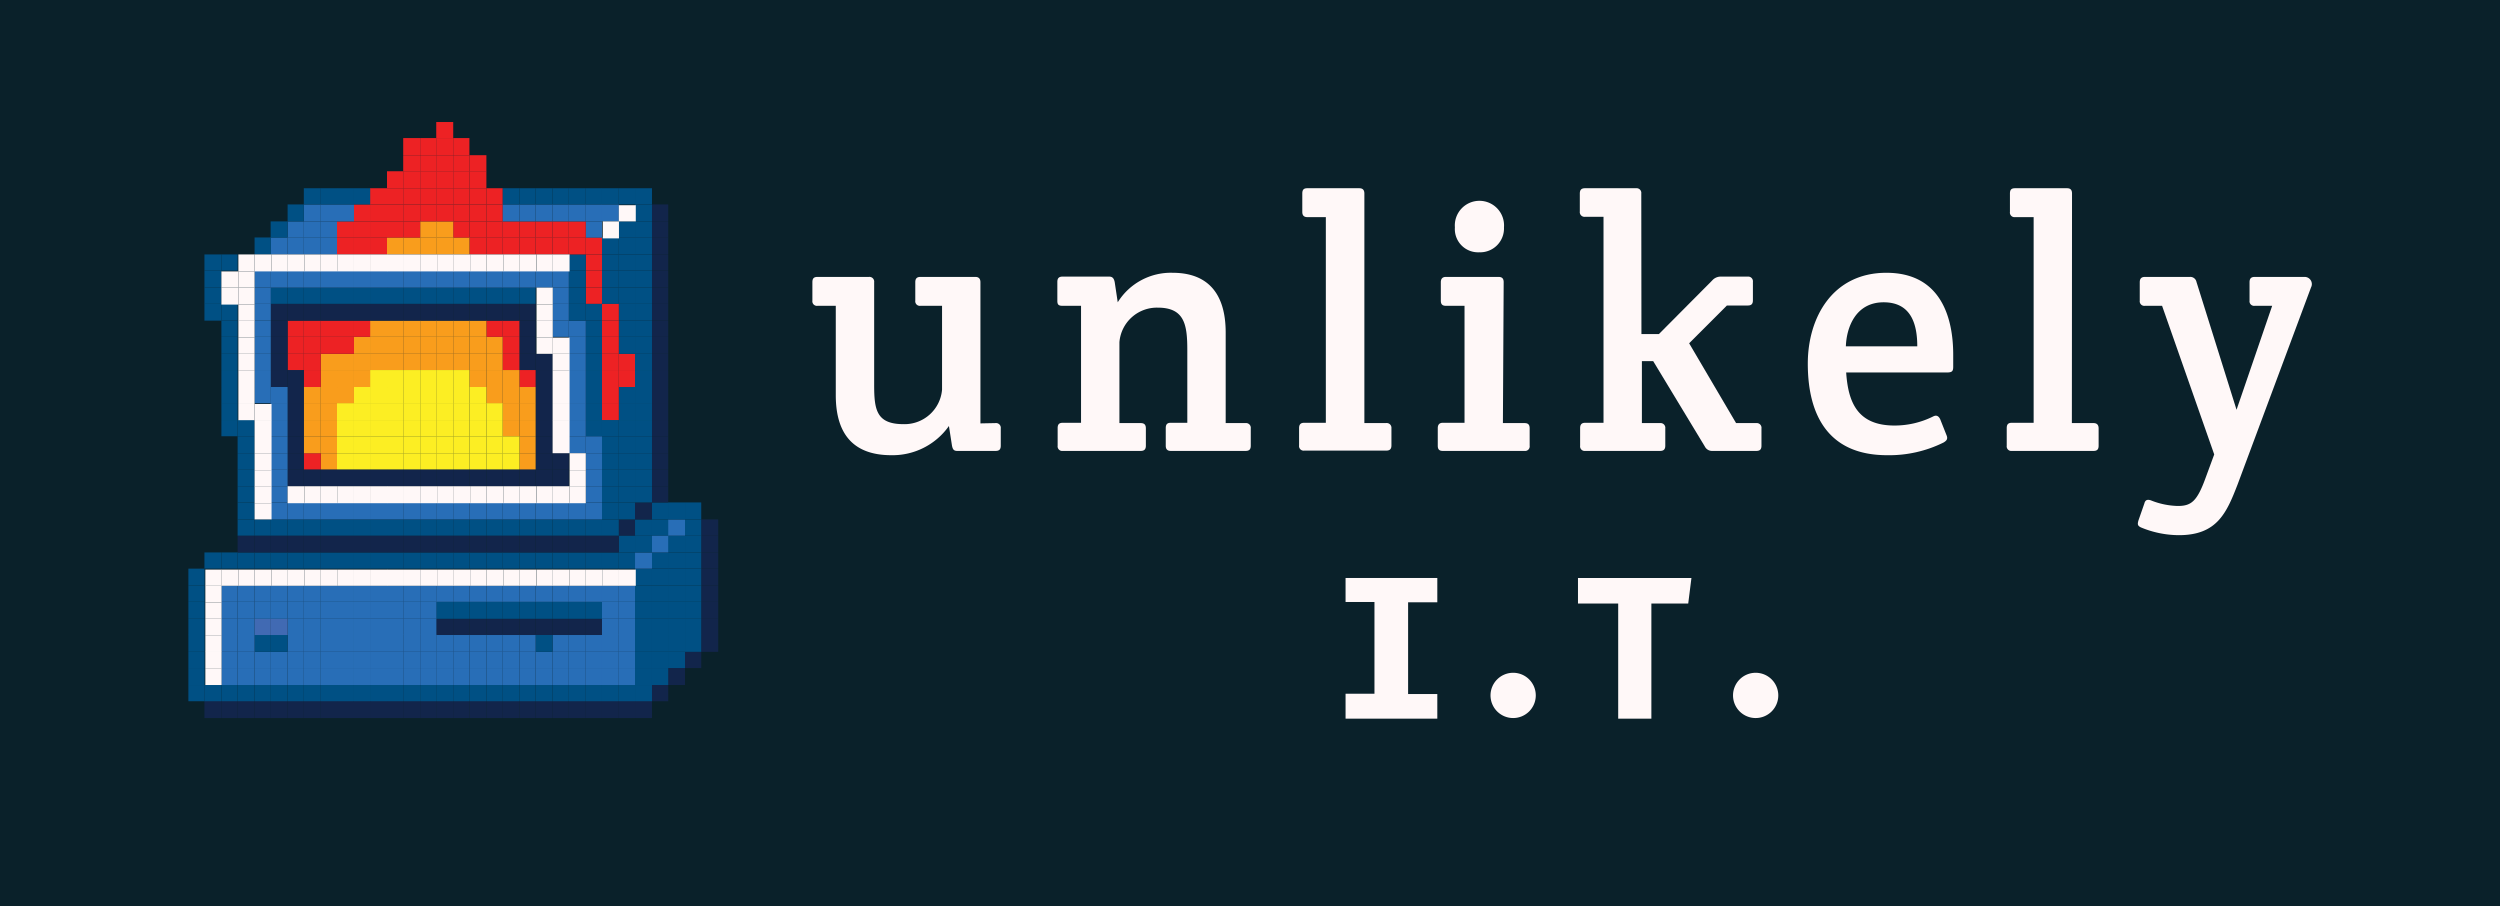 <svg xmlns='http://www.w3.org/2000/svg' viewBox='0 0 163.5 59.28'><defs><style>.cls-1{fill:#0a212a;}.cls-2{fill:#12254b;}.cls-3{fill:#005084;}.cls-4{fill:#286eb7;}.cls-5{fill:#ed2224;}.cls-6{fill:#f99d1c;}.cls-7{fill:#fcee23;}.cls-8{fill:#416ab3;}.cls-9{fill:#fff8f8;}</style></defs><title>horizontal-logo-off-white</title><g id='Layer_2' data-name='Layer 2'><g id='Horizontal_Logo' data-name='Horizontal Logo'><g id='Off-white'><rect class='cls-1' width='163.5' height='59.28'/><rect class='cls-2' x='45.86' y='41.52' width='1.11' height='1.11'/><rect class='cls-2' x='45.86' y='40.47' width='1.11' height='1.06'/><rect class='cls-2' x='45.86' y='39.36' width='1.11' height='1.11'/><rect class='cls-2' x='45.86' y='38.3' width='1.11' height='1.06'/><rect class='cls-2' x='45.86' y='37.19' width='1.11' height='1.11'/><rect class='cls-2' x='45.86' y='36.13' width='1.11' height='1.06'/><rect class='cls-2' x='45.86' y='35.02' width='1.11' height='1.11'/><rect class='cls-2' x='45.86' y='33.97' width='1.11' height='1.06'/><rect class='cls-2' x='44.8' y='42.63' width='1.06' height='1.06'/><rect class='cls-3' x='44.8' y='41.52' width='1.06' height='1.11'/><rect class='cls-3' x='44.8' y='40.47' width='1.06' height='1.06'/><rect class='cls-3' x='44.8' y='39.36' width='1.06' height='1.11'/><rect class='cls-3' x='44.8' y='38.3' width='1.06' height='1.06'/><rect class='cls-3' x='44.8' y='37.19' width='1.06' height='1.11'/><rect class='cls-3' x='44.8' y='36.13' width='1.06' height='1.06'/><rect class='cls-3' x='44.8' y='35.02' width='1.06' height='1.11'/><rect class='cls-3' x='44.8' y='33.97' width='1.06' height='1.06'/><rect class='cls-3' x='44.8' y='32.86' width='1.06' height='1.11'/><rect class='cls-2' x='43.69' y='43.69' width='1.11' height='1.11'/><rect class='cls-3' x='43.69' y='42.63' width='1.11' height='1.06'/><rect class='cls-3' x='43.69' y='41.52' width='1.11' height='1.11'/><rect class='cls-3' x='43.69' y='40.47' width='1.11' height='1.06'/><rect class='cls-3' x='43.69' y='39.36' width='1.11' height='1.11'/><rect class='cls-3' x='43.69' y='38.3' width='1.11' height='1.06'/><rect class='cls-3' x='43.69' y='37.19' width='1.11' height='1.11'/><rect class='cls-3' x='43.69' y='36.13' width='1.11' height='1.06'/><rect class='cls-3' x='43.69' y='35.02' width='1.11' height='1.11'/><rect class='cls-4' x='43.69' y='33.97' width='1.11' height='1.06'/><rect class='cls-3' x='43.69' y='32.86' width='1.11' height='1.11'/><rect class='cls-2' x='42.64' y='44.8' width='1.06' height='1.06'/><rect class='cls-3' x='42.64' y='43.69' width='1.06' height='1.11'/><rect class='cls-3' x='42.64' y='42.63' width='1.06' height='1.06'/><rect class='cls-3' x='42.64' y='41.52' width='1.06' height='1.11'/><rect class='cls-3' x='42.64' y='40.47' width='1.06' height='1.06'/><rect class='cls-3' x='42.64' y='39.36' width='1.06' height='1.11'/><rect class='cls-3' x='42.64' y='38.3' width='1.06' height='1.06'/><rect class='cls-3' x='42.64' y='37.19' width='1.06' height='1.11'/><rect class='cls-3' x='42.64' y='36.13' width='1.06' height='1.06'/><rect class='cls-4' x='42.64' y='35.02' width='1.06' height='1.11'/><rect class='cls-3' x='42.64' y='33.97' width='1.06' height='1.06'/><rect class='cls-3' x='42.64' y='32.86' width='1.06' height='1.11'/><rect class='cls-2' x='42.64' y='31.8' width='1.06' height='1.06'/><rect class='cls-2' x='42.64' y='30.69' width='1.06' height='1.11'/><rect class='cls-2' x='42.64' y='29.64' width='1.06' height='1.06'/><rect class='cls-2' x='42.64' y='28.53' width='1.06' height='1.11'/><rect class='cls-2' x='42.64' y='27.47' width='1.06' height='1.06'/><rect class='cls-2' x='42.64' y='26.36' width='1.06' height='1.11'/><rect class='cls-2' x='42.64' y='25.31' width='1.06' height='1.06'/><rect class='cls-2' x='42.64' y='24.2' width='1.06' height='1.11'/><rect class='cls-2' x='42.64' y='23.14' width='1.06' height='1.06'/><rect class='cls-2' x='42.64' y='22.03' width='1.06' height='1.11'/><rect class='cls-2' x='42.64' y='20.97' width='1.06' height='1.06'/><rect class='cls-2' x='42.64' y='19.86' width='1.06' height='1.11'/><rect class='cls-2' x='42.64' y='18.81' width='1.06' height='1.06'/><rect class='cls-2' x='42.64' y='17.7' width='1.06' height='1.11'/><rect class='cls-2' x='42.64' y='16.64' width='1.06' height='1.06'/><rect class='cls-2' x='42.64' y='15.53' width='1.06' height='1.11'/><rect class='cls-2' x='42.64' y='14.48' width='1.06' height='1.06'/><rect class='cls-2' x='42.64' y='13.37' width='1.06' height='1.11'/><rect class='cls-2' x='41.53' y='45.85' width='1.11' height='1.11'/><rect class='cls-3' x='41.53' y='44.8' width='1.11' height='1.06'/><rect class='cls-3' x='41.53' y='43.69' width='1.11' height='1.11'/><rect class='cls-3' x='41.53' y='42.63' width='1.11' height='1.06'/><rect class='cls-3' x='41.53' y='41.52' width='1.11' height='1.11'/><rect class='cls-3' x='41.53' y='40.47' width='1.11' height='1.06'/><rect class='cls-3' x='41.53' y='39.36' width='1.11' height='1.11'/><rect class='cls-3' x='41.53' y='38.3' width='1.11' height='1.06'/><rect class='cls-3' x='41.53' y='37.19' width='1.11' height='1.11'/><rect class='cls-4' x='41.53' y='36.13' width='1.11' height='1.06'/><rect class='cls-3' x='41.53' y='35.02' width='1.11' height='1.11'/><rect class='cls-3' x='41.53' y='33.97' width='1.11' height='1.06'/><rect class='cls-2' x='41.53' y='32.86' width='1.11' height='1.11'/><rect class='cls-3' x='41.53' y='31.8' width='1.11' height='1.06'/><rect class='cls-3' x='41.53' y='30.69' width='1.11' height='1.11'/><rect class='cls-3' x='41.53' y='29.64' width='1.11' height='1.06'/><rect class='cls-3' x='41.53' y='28.53' width='1.11' height='1.11'/><rect class='cls-3' x='41.53' y='27.47' width='1.11' height='1.06'/><rect class='cls-3' x='41.53' y='26.36' width='1.11' height='1.11'/><rect class='cls-3' x='41.53' y='25.31' width='1.11' height='1.06'/><rect class='cls-3' x='41.53' y='24.2' width='1.11' height='1.11'/><rect class='cls-3' x='41.53' y='23.14' width='1.11' height='1.06'/><rect class='cls-3' x='41.53' y='22.03' width='1.11' height='1.11'/><rect class='cls-3' x='41.53' y='20.97' width='1.11' height='1.06'/><rect class='cls-3' x='41.53' y='19.86' width='1.11' height='1.11'/><rect class='cls-3' x='41.53' y='18.81' width='1.11' height='1.06'/><rect class='cls-3' x='41.53' y='17.7' width='1.11' height='1.11'/><rect class='cls-3' x='41.53' y='16.64' width='1.11' height='1.06'/><rect class='cls-3' x='41.53' y='15.53' width='1.11' height='1.11'/><rect class='cls-3' x='41.53' y='14.48' width='1.11' height='1.06'/><rect class='cls-3' x='41.53' y='13.37' width='1.11' height='1.11'/><rect class='cls-3' x='41.53' y='12.31' width='1.11' height='1.06'/><rect class='cls-2' x='40.47' y='45.85' width='1.06' height='1.11'/><rect class='cls-3' x='40.47' y='44.8' width='1.06' height='1.06'/><rect class='cls-4' x='40.47' y='43.69' width='1.06' height='1.11'/><rect class='cls-4' x='40.47' y='42.63' width='1.06' height='1.06'/><rect class='cls-4' x='40.47' y='41.52' width='1.06' height='1.11'/><rect class='cls-4' x='40.47' y='40.47' width='1.06' height='1.06'/><rect class='cls-4' x='40.47' y='39.36' width='1.06' height='1.11'/><rect class='cls-4' x='40.47' y='38.3' width='1.06' height='1.06'/><rect class='cls-3' x='40.47' y='36.13' width='1.06' height='1.06'/><rect class='cls-3' x='40.47' y='35.02' width='1.06' height='1.11'/><rect class='cls-2' x='40.47' y='33.97' width='1.06' height='1.06'/><rect class='cls-3' x='40.47' y='32.86' width='1.06' height='1.11'/><rect class='cls-3' x='40.47' y='31.8' width='1.06' height='1.06'/><rect class='cls-3' x='40.47' y='30.69' width='1.06' height='1.11'/><rect class='cls-3' x='40.47' y='29.64' width='1.06' height='1.06'/><rect class='cls-3' x='40.47' y='28.53' width='1.06' height='1.11'/><rect class='cls-3' x='40.47' y='27.47' width='1.06' height='1.06'/><rect class='cls-3' x='40.47' y='26.36' width='1.06' height='1.11'/><rect class='cls-3' x='40.47' y='25.31' width='1.06' height='1.06'/><rect class='cls-5' x='40.47' y='24.2' width='1.06' height='1.11'/><rect class='cls-5' x='40.47' y='23.14' width='1.06' height='1.06'/><rect class='cls-3' x='40.47' y='22.03' width='1.06' height='1.11'/><rect class='cls-3' x='40.47' y='20.97' width='1.06' height='1.06'/><rect class='cls-3' x='40.47' y='19.86' width='1.06' height='1.11'/><rect class='cls-3' x='40.47' y='18.81' width='1.06' height='1.06'/><rect class='cls-3' x='40.47' y='17.7' width='1.06' height='1.11'/><rect class='cls-3' x='40.47' y='16.64' width='1.06' height='1.06'/><rect class='cls-3' x='40.47' y='15.53' width='1.06' height='1.11'/><rect class='cls-3' x='40.47' y='14.48' width='1.06' height='1.06'/><rect class='cls-3' x='40.47' y='12.31' width='1.06' height='1.06'/><rect class='cls-2' x='39.36' y='45.85' width='1.11' height='1.11'/><rect class='cls-3' x='39.36' y='44.8' width='1.11' height='1.06'/><rect class='cls-4' x='39.36' y='43.69' width='1.11' height='1.11'/><rect class='cls-4' x='39.36' y='42.63' width='1.11' height='1.06'/><rect class='cls-4' x='39.36' y='41.52' width='1.11' height='1.11'/><rect class='cls-4' x='39.36' y='40.47' width='1.11' height='1.06'/><rect class='cls-4' x='39.36' y='39.36' width='1.11' height='1.11'/><rect class='cls-4' x='39.36' y='38.3' width='1.11' height='1.06'/><rect class='cls-3' x='39.36' y='36.13' width='1.11' height='1.06'/><rect class='cls-2' x='39.36' y='35.02' width='1.11' height='1.11'/><rect class='cls-3' x='39.36' y='33.97' width='1.11' height='1.06'/><rect class='cls-3' x='39.36' y='32.86' width='1.11' height='1.11'/><rect class='cls-3' x='39.36' y='31.8' width='1.11' height='1.06'/><rect class='cls-3' x='39.36' y='30.69' width='1.11' height='1.11'/><rect class='cls-3' x='39.36' y='29.64' width='1.11' height='1.06'/><rect class='cls-3' x='39.36' y='28.53' width='1.11' height='1.11'/><rect class='cls-3' x='39.36' y='27.47' width='1.11' height='1.06'/><rect class='cls-5' x='39.36' y='26.36' width='1.11' height='1.11'/><rect class='cls-5' x='39.36' y='25.31' width='1.11' height='1.06'/><rect class='cls-5' x='39.36' y='24.2' width='1.11' height='1.11'/><rect class='cls-5' x='39.36' y='23.14' width='1.11' height='1.06'/><rect class='cls-5' x='39.36' y='22.03' width='1.11' height='1.11'/><rect class='cls-5' x='39.36' y='20.97' width='1.11' height='1.06'/><rect class='cls-5' x='39.36' y='19.86' width='1.11' height='1.11'/><rect class='cls-3' x='39.36' y='18.81' width='1.11' height='1.06'/><rect class='cls-3' x='39.36' y='17.7' width='1.11' height='1.11'/><rect class='cls-3' x='39.36' y='16.64' width='1.11' height='1.06'/><rect class='cls-3' x='39.36' y='15.53' width='1.11' height='1.11'/><rect class='cls-4' x='39.36' y='13.37' width='1.11' height='1.11'/><rect class='cls-3' x='39.36' y='12.31' width='1.11' height='1.06'/><rect class='cls-2' x='38.31' y='45.85' width='1.06' height='1.11'/><rect class='cls-3' x='38.31' y='44.8' width='1.06' height='1.06'/><rect class='cls-4' x='38.31' y='43.69' width='1.06' height='1.11'/><rect class='cls-4' x='38.31' y='42.63' width='1.06' height='1.06'/><rect class='cls-4' x='38.31' y='41.52' width='1.06' height='1.11'/><rect class='cls-2' x='38.31' y='40.47' width='1.06' height='1.06'/><rect class='cls-3' x='38.31' y='39.36' width='1.06' height='1.11'/><rect class='cls-4' x='38.31' y='38.3' width='1.06' height='1.06'/><rect class='cls-3' x='38.31' y='36.13' width='1.06' height='1.06'/><rect class='cls-2' x='38.31' y='35.02' width='1.06' height='1.11'/><rect class='cls-3' x='38.31' y='33.97' width='1.06' height='1.06'/><rect class='cls-4' x='38.31' y='32.86' width='1.06' height='1.11'/><rect class='cls-4' x='38.31' y='31.8' width='1.06' height='1.06'/><rect class='cls-4' x='38.31' y='30.69' width='1.06' height='1.11'/><rect class='cls-4' x='38.31' y='29.64' width='1.06' height='1.06'/><rect class='cls-4' x='38.31' y='28.53' width='1.06' height='1.11'/><rect class='cls-3' x='38.31' y='27.47' width='1.06' height='1.06'/><rect class='cls-3' x='38.31' y='26.36' width='1.06' height='1.11'/><rect class='cls-3' x='38.31' y='25.31' width='1.06' height='1.06'/><rect class='cls-3' x='38.31' y='24.2' width='1.06' height='1.11'/><rect class='cls-3' x='38.31' y='23.14' width='1.06' height='1.06'/><rect class='cls-3' x='38.31' y='22.03' width='1.06' height='1.11'/><rect class='cls-3' x='38.31' y='20.97' width='1.06' height='1.06'/><rect class='cls-3' x='38.31' y='19.86' width='1.06' height='1.11'/><rect class='cls-5' x='38.31' y='18.81' width='1.06' height='1.06'/><rect class='cls-5' x='38.31' y='17.7' width='1.06' height='1.11'/><rect class='cls-5' x='38.31' y='16.64' width='1.06' height='1.06'/><rect class='cls-5' x='38.31' y='15.53' width='1.06' height='1.11'/><rect class='cls-4' x='38.31' y='14.48' width='1.06' height='1.06'/><rect class='cls-4' x='38.31' y='13.37' width='1.06' height='1.11'/><rect class='cls-3' x='38.31' y='12.31' width='1.06' height='1.06'/><rect class='cls-2' x='37.2' y='45.85' width='1.11' height='1.11'/><rect class='cls-3' x='37.2' y='44.8' width='1.11' height='1.06'/><rect class='cls-4' x='37.2' y='43.69' width='1.11' height='1.11'/><rect class='cls-4' x='37.2' y='42.63' width='1.11' height='1.06'/><rect class='cls-4' x='37.2' y='41.52' width='1.11' height='1.11'/><rect class='cls-2' x='37.2' y='40.47' width='1.11' height='1.06'/><rect class='cls-3' x='37.2' y='39.36' width='1.11' height='1.11'/><rect class='cls-4' x='37.2' y='38.3' width='1.11' height='1.06'/><rect class='cls-3' x='37.2' y='36.13' width='1.11' height='1.06'/><rect class='cls-2' x='37.2' y='35.02' width='1.11' height='1.11'/><rect class='cls-3' x='37.2' y='33.97' width='1.11' height='1.06'/><rect class='cls-4' x='37.2' y='32.86' width='1.11' height='1.11'/><rect class='cls-4' x='37.2' y='28.53' width='1.11' height='1.11'/><rect class='cls-4' x='37.2' y='27.47' width='1.11' height='1.06'/><rect class='cls-4' x='37.2' y='26.36' width='1.11' height='1.11'/><rect class='cls-4' x='37.2' y='25.31' width='1.11' height='1.06'/><rect class='cls-4' x='37.2' y='24.2' width='1.11' height='1.11'/><rect class='cls-4' x='37.2' y='23.14' width='1.11' height='1.06'/><rect class='cls-4' x='37.2' y='22.03' width='1.11' height='1.11'/><rect class='cls-4' x='37.2' y='20.97' width='1.11' height='1.06'/><rect class='cls-3' x='37.2' y='19.86' width='1.11' height='1.11'/><rect class='cls-3' x='37.2' y='18.81' width='1.11' height='1.06'/><rect class='cls-3' x='37.2' y='17.7' width='1.11' height='1.11'/><rect class='cls-3' x='37.2' y='16.64' width='1.11' height='1.06'/><rect class='cls-5' x='37.2' y='15.53' width='1.11' height='1.11'/><rect class='cls-5' x='37.2' y='14.48' width='1.11' height='1.06'/><rect class='cls-4' x='37.2' y='13.37' width='1.11' height='1.11'/><rect class='cls-3' x='37.2' y='12.31' width='1.11' height='1.06'/><rect class='cls-2' x='36.14' y='45.85' width='1.06' height='1.11'/><rect class='cls-3' x='36.14' y='44.8' width='1.06' height='1.06'/><rect class='cls-4' x='36.14' y='43.69' width='1.06' height='1.11'/><rect class='cls-4' x='36.14' y='42.63' width='1.06' height='1.06'/><rect class='cls-4' x='36.14' y='41.52' width='1.06' height='1.11'/><rect class='cls-2' x='36.14' y='40.47' width='1.06' height='1.06'/><rect class='cls-3' x='36.14' y='39.36' width='1.06' height='1.11'/><rect class='cls-4' x='36.14' y='38.3' width='1.06' height='1.06'/><rect class='cls-3' x='36.14' y='36.13' width='1.06' height='1.06'/><rect class='cls-2' x='36.14' y='35.02' width='1.06' height='1.11'/><rect class='cls-3' x='36.14' y='33.97' width='1.06' height='1.06'/><rect class='cls-4' x='36.14' y='32.86' width='1.06' height='1.11'/><rect class='cls-2' x='36.14' y='30.69' width='1.06' height='1.11'/><rect class='cls-2' x='36.14' y='29.64' width='1.06' height='1.06'/><rect class='cls-4' x='36.14' y='20.97' width='1.06' height='1.06'/><rect class='cls-4' x='36.14' y='19.86' width='1.06' height='1.11'/><rect class='cls-4' x='36.14' y='18.81' width='1.06' height='1.06'/><rect class='cls-4' x='36.14' y='17.7' width='1.06' height='1.11'/><rect class='cls-5' x='36.14' y='15.53' width='1.06' height='1.11'/><rect class='cls-5' x='36.14' y='14.48' width='1.06' height='1.06'/><rect class='cls-4' x='36.14' y='13.37' width='1.06' height='1.11'/><rect class='cls-3' x='36.14' y='12.31' width='1.06' height='1.06'/><rect class='cls-2' x='35.03' y='45.85' width='1.11' height='1.11'/><rect class='cls-3' x='35.03' y='44.8' width='1.11' height='1.06'/><rect class='cls-4' x='35.03' y='43.69' width='1.11' height='1.11'/><rect class='cls-4' x='35.03' y='42.63' width='1.11' height='1.06'/><rect class='cls-3' x='35.03' y='41.52' width='1.11' height='1.11'/><rect class='cls-2' x='35.03' y='40.47' width='1.11' height='1.06'/><rect class='cls-3' x='35.03' y='39.36' width='1.11' height='1.11'/><rect class='cls-4' x='35.03' y='38.3' width='1.11' height='1.06'/><rect class='cls-3' x='35.03' y='36.13' width='1.11' height='1.06'/><rect class='cls-2' x='35.03' y='35.02' width='1.11' height='1.11'/><rect class='cls-3' x='35.03' y='33.97' width='1.11' height='1.06'/><rect class='cls-4' x='35.03' y='32.86' width='1.11' height='1.11'/><rect class='cls-2' x='35.03' y='30.69' width='1.11' height='1.11'/><rect class='cls-2' x='35.03' y='29.64' width='1.11' height='1.06'/><rect class='cls-2' x='35.03' y='28.53' width='1.11' height='1.11'/><rect class='cls-2' x='35.03' y='27.47' width='1.11' height='1.06'/><rect class='cls-2' x='35.03' y='26.36' width='1.11' height='1.11'/><rect class='cls-2' x='35.03' y='25.31' width='1.11' height='1.06'/><rect class='cls-2' x='35.03' y='24.2' width='1.11' height='1.11'/><rect class='cls-2' x='35.03' y='23.14' width='1.11' height='1.06'/><rect class='cls-4' x='35.03' y='17.7' width='1.11' height='1.11'/><rect class='cls-5' x='35.03' y='15.53' width='1.11' height='1.11'/><rect class='cls-5' x='35.03' y='14.48' width='1.11' height='1.06'/><rect class='cls-4' x='35.03' y='13.37' width='1.11' height='1.11'/><rect class='cls-3' x='35.03' y='12.31' width='1.11' height='1.06'/><rect class='cls-2' x='33.97' y='45.85' width='1.06' height='1.11'/><rect class='cls-3' x='33.97' y='44.8' width='1.06' height='1.06'/><rect class='cls-4' x='33.97' y='43.69' width='1.06' height='1.11'/><rect class='cls-4' x='33.97' y='42.63' width='1.06' height='1.06'/><rect class='cls-4' x='33.97' y='41.52' width='1.06' height='1.11'/><rect class='cls-2' x='33.97' y='40.47' width='1.06' height='1.06'/><rect class='cls-3' x='33.97' y='39.36' width='1.06' height='1.11'/><rect class='cls-4' x='33.97' y='38.3' width='1.06' height='1.06'/><rect class='cls-3' x='33.97' y='36.13' width='1.06' height='1.06'/><rect class='cls-2' x='33.97' y='35.02' width='1.06' height='1.11'/><rect class='cls-3' x='33.97' y='33.97' width='1.06' height='1.06'/><rect class='cls-4' x='33.97' y='32.86' width='1.06' height='1.11'/><rect class='cls-2' x='33.97' y='30.69' width='1.06' height='1.11'/><rect class='cls-6' x='33.97' y='29.64' width='1.06' height='1.06'/><rect class='cls-6' x='33.97' y='28.53' width='1.06' height='1.11'/><rect class='cls-6' x='33.97' y='27.47' width='1.06' height='1.06'/><rect class='cls-6' x='33.97' y='26.36' width='1.06' height='1.11'/><rect class='cls-6' x='33.97' y='25.31' width='1.06' height='1.06'/><rect class='cls-5' x='33.97' y='24.2' width='1.06' height='1.11'/><rect class='cls-2' x='33.97' y='23.14' width='1.06' height='1.06'/><rect class='cls-2' x='33.97' y='22.03' width='1.06' height='1.11'/><rect class='cls-2' x='33.97' y='20.97' width='1.06' height='1.06'/><rect class='cls-2' x='33.97' y='19.86' width='1.06' height='1.11'/><rect class='cls-3' x='33.97' y='18.81' width='1.06' height='1.06'/><rect class='cls-4' x='33.97' y='17.7' width='1.06' height='1.11'/><rect class='cls-5' x='33.97' y='15.53' width='1.06' height='1.11'/><rect class='cls-5' x='33.97' y='14.48' width='1.06' height='1.06'/><rect class='cls-4' x='33.97' y='13.37' width='1.06' height='1.11'/><rect class='cls-3' x='33.97' y='12.31' width='1.06' height='1.06'/><rect class='cls-2' x='32.86' y='45.85' width='1.11' height='1.11'/><rect class='cls-3' x='32.86' y='44.8' width='1.11' height='1.06'/><rect class='cls-4' x='32.86' y='43.69' width='1.11' height='1.11'/><rect class='cls-4' x='32.86' y='42.63' width='1.11' height='1.06'/><rect class='cls-4' x='32.86' y='41.52' width='1.11' height='1.11'/><rect class='cls-2' x='32.86' y='40.47' width='1.11' height='1.06'/><rect class='cls-3' x='32.86' y='39.36' width='1.11' height='1.11'/><rect class='cls-4' x='32.86' y='38.3' width='1.11' height='1.06'/><rect class='cls-3' x='32.86' y='36.13' width='1.11' height='1.06'/><rect class='cls-2' x='32.86' y='35.02' width='1.11' height='1.11'/><rect class='cls-3' x='32.86' y='33.97' width='1.11' height='1.06'/><rect class='cls-4' x='32.86' y='32.86' width='1.11' height='1.11'/><rect class='cls-2' x='32.86' y='30.69' width='1.11' height='1.11'/><rect class='cls-7' x='32.86' y='29.64' width='1.11' height='1.06'/><rect class='cls-7' x='32.86' y='28.53' width='1.11' height='1.11'/><rect class='cls-6' x='32.86' y='27.47' width='1.11' height='1.06'/><rect class='cls-6' x='32.86' y='26.36' width='1.11' height='1.11'/><rect class='cls-6' x='32.86' y='25.31' width='1.11' height='1.06'/><rect class='cls-6' x='32.86' y='24.2' width='1.11' height='1.11'/><rect class='cls-5' x='32.86' y='23.14' width='1.11' height='1.06'/><rect class='cls-5' x='32.86' y='22.03' width='1.11' height='1.11'/><rect class='cls-5' x='32.86' y='20.97' width='1.11' height='1.06'/><rect class='cls-2' x='32.86' y='19.86' width='1.11' height='1.11'/><rect class='cls-3' x='32.86' y='18.81' width='1.11' height='1.06'/><rect class='cls-4' x='32.86' y='17.7' width='1.11' height='1.11'/><rect class='cls-5' x='32.86' y='15.53' width='1.11' height='1.11'/><rect class='cls-5' x='32.86' y='14.48' width='1.11' height='1.06'/><rect class='cls-4' x='32.86' y='13.37' width='1.11' height='1.11'/><rect class='cls-3' x='32.86' y='12.31' width='1.11' height='1.06'/><rect class='cls-2' x='31.81' y='45.85' width='1.06' height='1.11'/><rect class='cls-3' x='31.81' y='44.8' width='1.06' height='1.06'/><rect class='cls-4' x='31.81' y='43.69' width='1.06' height='1.11'/><rect class='cls-4' x='31.81' y='42.63' width='1.06' height='1.06'/><rect class='cls-4' x='31.81' y='41.52' width='1.06' height='1.11'/><rect class='cls-2' x='31.81' y='40.47' width='1.06' height='1.06'/><rect class='cls-3' x='31.81' y='39.36' width='1.06' height='1.11'/><rect class='cls-4' x='31.81' y='38.3' width='1.06' height='1.06'/><rect class='cls-3' x='31.81' y='36.13' width='1.06' height='1.06'/><rect class='cls-2' x='31.81' y='35.02' width='1.06' height='1.11'/><rect class='cls-3' x='31.81' y='33.97' width='1.06' height='1.06'/><rect class='cls-4' x='31.81' y='32.86' width='1.06' height='1.11'/><rect class='cls-2' x='31.81' y='30.69' width='1.06' height='1.11'/><rect class='cls-7' x='31.81' y='29.64' width='1.06' height='1.06'/><rect class='cls-7' x='31.81' y='28.53' width='1.06' height='1.11'/><rect class='cls-7' x='31.81' y='27.47' width='1.06' height='1.06'/><rect class='cls-7' x='31.81' y='26.36' width='1.06' height='1.11'/><rect class='cls-6' x='31.81' y='25.31' width='1.06' height='1.06'/><rect class='cls-6' x='31.81' y='24.2' width='1.06' height='1.11'/><rect class='cls-6' x='31.81' y='23.14' width='1.06' height='1.06'/><rect class='cls-6' x='31.81' y='22.03' width='1.06' height='1.11'/><rect class='cls-5' x='31.81' y='20.97' width='1.06' height='1.06'/><rect class='cls-2' x='31.81' y='19.86' width='1.06' height='1.11'/><rect class='cls-3' x='31.81' y='18.81' width='1.06' height='1.06'/><rect class='cls-4' x='31.81' y='17.7' width='1.06' height='1.11'/><rect class='cls-5' x='31.81' y='15.53' width='1.06' height='1.11'/><rect class='cls-5' x='31.81' y='14.48' width='1.06' height='1.06'/><rect class='cls-5' x='31.81' y='13.37' width='1.06' height='1.11'/><rect class='cls-5' x='31.81' y='12.31' width='1.06' height='1.06'/><rect class='cls-2' x='30.7' y='45.85' width='1.11' height='1.11'/><rect class='cls-3' x='30.7' y='44.8' width='1.11' height='1.06'/><rect class='cls-4' x='30.7' y='43.69' width='1.11' height='1.11'/><rect class='cls-4' x='30.7' y='42.63' width='1.11' height='1.06'/><rect class='cls-4' x='30.7' y='41.52' width='1.11' height='1.11'/><rect class='cls-2' x='30.7' y='40.47' width='1.11' height='1.06'/><rect class='cls-3' x='30.7' y='39.36' width='1.11' height='1.11'/><rect class='cls-4' x='30.7' y='38.3' width='1.11' height='1.06'/><rect class='cls-3' x='30.7' y='36.13' width='1.11' height='1.06'/><rect class='cls-2' x='30.7' y='35.02' width='1.11' height='1.11'/><rect class='cls-3' x='30.7' y='33.97' width='1.11' height='1.06'/><rect class='cls-4' x='30.7' y='32.86' width='1.11' height='1.11'/><rect class='cls-2' x='30.7' y='30.69' width='1.11' height='1.11'/><rect class='cls-7' x='30.7' y='29.64' width='1.11' height='1.06'/><rect class='cls-7' x='30.7' y='28.53' width='1.11' height='1.11'/><rect class='cls-7' x='30.7' y='27.47' width='1.11' height='1.06'/><rect class='cls-7' x='30.7' y='26.36' width='1.11' height='1.11'/><rect class='cls-7' x='30.7' y='25.31' width='1.11' height='1.06'/><rect class='cls-6' x='30.7' y='24.2' width='1.11' height='1.11'/><rect class='cls-6' x='30.7' y='23.14' width='1.11' height='1.06'/><rect class='cls-6' x='30.7' y='22.03' width='1.11' height='1.11'/><rect class='cls-6' x='30.7' y='20.97' width='1.11' height='1.06'/><rect class='cls-2' x='30.7' y='19.86' width='1.11' height='1.11'/><rect class='cls-3' x='30.7' y='18.81' width='1.11' height='1.06'/><rect class='cls-4' x='30.7' y='17.7' width='1.11' height='1.11'/><rect class='cls-5' x='30.7' y='15.53' width='1.11' height='1.11'/><rect class='cls-5' x='30.7' y='14.48' width='1.11' height='1.06'/><rect class='cls-5' x='30.7' y='13.37' width='1.11' height='1.11'/><rect class='cls-5' x='30.7' y='12.31' width='1.11' height='1.06'/><rect class='cls-5' x='30.7' y='11.2' width='1.11' height='1.11'/><rect class='cls-5' x='30.7' y='10.15' width='1.11' height='1.06'/><rect class='cls-2' x='29.64' y='45.85' width='1.06' height='1.11'/><rect class='cls-3' x='29.64' y='44.8' width='1.06' height='1.06'/><rect class='cls-4' x='29.64' y='43.69' width='1.06' height='1.11'/><rect class='cls-4' x='29.64' y='42.63' width='1.06' height='1.06'/><rect class='cls-4' x='29.64' y='41.52' width='1.06' height='1.11'/><rect class='cls-2' x='29.64' y='40.47' width='1.06' height='1.06'/><rect class='cls-3' x='29.64' y='39.36' width='1.06' height='1.11'/><rect class='cls-4' x='29.64' y='38.3' width='1.06' height='1.06'/><rect class='cls-3' x='29.64' y='36.13' width='1.06' height='1.06'/><rect class='cls-2' x='29.64' y='35.02' width='1.06' height='1.11'/><rect class='cls-3' x='29.64' y='33.97' width='1.06' height='1.06'/><rect class='cls-4' x='29.64' y='32.86' width='1.06' height='1.11'/><rect class='cls-2' x='29.64' y='30.69' width='1.06' height='1.11'/><rect class='cls-7' x='29.64' y='29.64' width='1.06' height='1.06'/><rect class='cls-7' x='29.64' y='28.53' width='1.06' height='1.11'/><rect class='cls-7' x='29.64' y='27.47' width='1.06' height='1.06'/><rect class='cls-7' x='29.64' y='26.36' width='1.06' height='1.11'/><rect class='cls-7' x='29.64' y='25.31' width='1.06' height='1.06'/><rect class='cls-7' x='29.64' y='24.2' width='1.06' height='1.11'/><rect class='cls-6' x='29.64' y='23.14' width='1.06' height='1.06'/><rect class='cls-6' x='29.64' y='22.03' width='1.06' height='1.11'/><rect class='cls-6' x='29.64' y='20.97' width='1.06' height='1.06'/><rect class='cls-2' x='29.64' y='19.86' width='1.06' height='1.11'/><rect class='cls-3' x='29.64' y='18.81' width='1.06' height='1.06'/><rect class='cls-4' x='29.64' y='17.7' width='1.06' height='1.11'/><rect class='cls-6' x='29.64' y='15.53' width='1.06' height='1.11'/><rect class='cls-5' x='29.64' y='14.48' width='1.06' height='1.06'/><rect class='cls-5' x='29.64' y='13.37' width='1.06' height='1.11'/><rect class='cls-5' x='29.64' y='12.31' width='1.06' height='1.06'/><rect class='cls-5' x='29.64' y='11.2' width='1.06' height='1.11'/><rect class='cls-5' x='29.64' y='10.15' width='1.06' height='1.06'/><rect class='cls-5' x='29.64' y='9.03' width='1.06' height='1.11'/><rect class='cls-2' x='28.53' y='45.85' width='1.11' height='1.11'/><rect class='cls-3' x='28.53' y='44.8' width='1.11' height='1.06'/><rect class='cls-4' x='28.53' y='43.69' width='1.11' height='1.11'/><rect class='cls-4' x='28.53' y='42.63' width='1.11' height='1.06'/><rect class='cls-4' x='28.53' y='41.52' width='1.11' height='1.11'/><rect class='cls-2' x='28.53' y='40.47' width='1.11' height='1.06'/><rect class='cls-3' x='28.53' y='39.36' width='1.11' height='1.11'/><rect class='cls-4' x='28.53' y='38.3' width='1.11' height='1.06'/><rect class='cls-3' x='28.53' y='36.13' width='1.11' height='1.06'/><rect class='cls-2' x='28.53' y='35.02' width='1.11' height='1.11'/><rect class='cls-3' x='28.53' y='33.97' width='1.11' height='1.06'/><rect class='cls-4' x='28.53' y='32.86' width='1.11' height='1.11'/><rect class='cls-2' x='28.53' y='30.69' width='1.11' height='1.11'/><rect class='cls-7' x='28.53' y='29.64' width='1.11' height='1.06'/><rect class='cls-7' x='28.53' y='28.53' width='1.11' height='1.11'/><rect class='cls-7' x='28.53' y='27.47' width='1.11' height='1.06'/><rect class='cls-7' x='28.53' y='26.36' width='1.11' height='1.11'/><rect class='cls-7' x='28.53' y='25.31' width='1.11' height='1.06'/><rect class='cls-7' x='28.53' y='24.2' width='1.11' height='1.11'/><rect class='cls-6' x='28.53' y='23.14' width='1.11' height='1.06'/><rect class='cls-6' x='28.53' y='22.03' width='1.11' height='1.11'/><rect class='cls-6' x='28.53' y='20.97' width='1.11' height='1.06'/><rect class='cls-2' x='28.53' y='19.86' width='1.11' height='1.11'/><rect class='cls-3' x='28.53' y='18.81' width='1.11' height='1.06'/><rect class='cls-4' x='28.53' y='17.7' width='1.11' height='1.11'/><rect class='cls-6' x='28.53' y='15.53' width='1.11' height='1.11'/><rect class='cls-6' x='28.53' y='14.48' width='1.11' height='1.06'/><rect class='cls-5' x='28.53' y='13.37' width='1.11' height='1.11'/><rect class='cls-5' x='28.53' y='12.31' width='1.11' height='1.06'/><rect class='cls-5' x='28.53' y='11.2' width='1.11' height='1.11'/><rect class='cls-5' x='28.53' y='10.15' width='1.11' height='1.06'/><rect class='cls-5' x='28.53' y='9.03' width='1.11' height='1.11'/><rect class='cls-5' x='28.53' y='7.98' width='1.11' height='1.06'/><rect class='cls-2' x='27.48' y='45.85' width='1.06' height='1.11'/><rect class='cls-3' x='27.48' y='44.8' width='1.06' height='1.06'/><rect class='cls-4' x='27.48' y='43.69' width='1.06' height='1.11'/><rect class='cls-4' x='27.48' y='42.63' width='1.06' height='1.06'/><rect class='cls-4' x='27.48' y='41.52' width='1.06' height='1.11'/><rect class='cls-4' x='27.48' y='40.47' width='1.06' height='1.06'/><rect class='cls-4' x='27.48' y='39.36' width='1.06' height='1.11'/><rect class='cls-4' x='27.48' y='38.3' width='1.06' height='1.06'/><rect class='cls-3' x='27.48' y='36.13' width='1.06' height='1.06'/><rect class='cls-2' x='27.48' y='35.02' width='1.06' height='1.11'/><rect class='cls-3' x='27.48' y='33.97' width='1.06' height='1.06'/><rect class='cls-4' x='27.48' y='32.86' width='1.06' height='1.11'/><rect class='cls-2' x='27.48' y='30.69' width='1.06' height='1.11'/><rect class='cls-7' x='27.48' y='29.64' width='1.06' height='1.06'/><rect class='cls-7' x='27.48' y='28.53' width='1.06' height='1.11'/><rect class='cls-7' x='27.48' y='27.47' width='1.06' height='1.06'/><rect class='cls-7' x='27.48' y='26.36' width='1.06' height='1.11'/><rect class='cls-7' x='27.48' y='25.31' width='1.06' height='1.06'/><rect class='cls-7' x='27.48' y='24.2' width='1.06' height='1.11'/><rect class='cls-6' x='27.48' y='23.14' width='1.06' height='1.06'/><rect class='cls-6' x='27.48' y='22.03' width='1.06' height='1.11'/><rect class='cls-6' x='27.48' y='20.97' width='1.06' height='1.06'/><rect class='cls-2' x='27.48' y='19.86' width='1.06' height='1.11'/><rect class='cls-3' x='27.48' y='18.81' width='1.06' height='1.06'/><rect class='cls-4' x='27.48' y='17.7' width='1.06' height='1.11'/><rect class='cls-6' x='27.48' y='15.53' width='1.06' height='1.11'/><rect class='cls-6' x='27.48' y='14.48' width='1.06' height='1.06'/><rect class='cls-5' x='27.48' y='13.37' width='1.06' height='1.11'/><rect class='cls-5' x='27.48' y='12.31' width='1.06' height='1.06'/><rect class='cls-5' x='27.48' y='11.2' width='1.06' height='1.11'/><rect class='cls-5' x='27.48' y='10.15' width='1.06' height='1.06'/><rect class='cls-5' x='27.48' y='9.03' width='1.06' height='1.11'/><rect class='cls-2' x='26.37' y='45.85' width='1.11' height='1.11'/><rect class='cls-3' x='26.37' y='44.8' width='1.11' height='1.06'/><rect class='cls-4' x='26.37' y='43.69' width='1.11' height='1.11'/><rect class='cls-4' x='26.37' y='42.63' width='1.11' height='1.06'/><rect class='cls-4' x='26.37' y='41.52' width='1.11' height='1.11'/><rect class='cls-4' x='26.37' y='40.47' width='1.11' height='1.06'/><rect class='cls-4' x='26.37' y='39.36' width='1.11' height='1.11'/><rect class='cls-4' x='26.37' y='38.3' width='1.11' height='1.06'/><rect class='cls-3' x='26.37' y='36.13' width='1.11' height='1.06'/><rect class='cls-2' x='26.37' y='35.02' width='1.11' height='1.11'/><rect class='cls-3' x='26.37' y='33.97' width='1.11' height='1.06'/><rect class='cls-4' x='26.37' y='32.86' width='1.11' height='1.11'/><rect class='cls-2' x='26.37' y='30.69' width='1.11' height='1.11'/><rect class='cls-7' x='26.37' y='29.64' width='1.11' height='1.06'/><rect class='cls-7' x='26.37' y='28.53' width='1.11' height='1.11'/><rect class='cls-7' x='26.37' y='27.47' width='1.11' height='1.06'/><rect class='cls-7' x='26.37' y='26.36' width='1.11' height='1.11'/><rect class='cls-7' x='26.37' y='25.31' width='1.11' height='1.06'/><rect class='cls-7' x='26.37' y='24.2' width='1.11' height='1.11'/><rect class='cls-6' x='26.37' y='23.14' width='1.11' height='1.06'/><rect class='cls-6' x='26.37' y='22.03' width='1.11' height='1.11'/><rect class='cls-6' x='26.37' y='20.97' width='1.11' height='1.06'/><rect class='cls-2' x='26.37' y='19.86' width='1.11' height='1.11'/><rect class='cls-3' x='26.37' y='18.81' width='1.11' height='1.06'/><rect class='cls-4' x='26.37' y='17.7' width='1.11' height='1.11'/><rect class='cls-6' x='26.37' y='15.53' width='1.11' height='1.11'/><rect class='cls-5' x='26.37' y='14.48' width='1.11' height='1.06'/><rect class='cls-5' x='26.37' y='13.37' width='1.11' height='1.11'/><rect class='cls-5' x='26.37' y='12.31' width='1.11' height='1.06'/><rect class='cls-5' x='26.37' y='11.2' width='1.11' height='1.11'/><rect class='cls-5' x='26.37' y='10.15' width='1.11' height='1.06'/><rect class='cls-5' x='26.37' y='9.03' width='1.11' height='1.11'/><rect class='cls-2' x='25.31' y='45.85' width='1.06' height='1.11'/><rect class='cls-3' x='25.31' y='44.8' width='1.06' height='1.06'/><rect class='cls-4' x='25.31' y='43.69' width='1.06' height='1.11'/><rect class='cls-4' x='25.31' y='42.63' width='1.06' height='1.06'/><rect class='cls-4' x='25.31' y='41.52' width='1.06' height='1.11'/><rect class='cls-4' x='25.31' y='40.47' width='1.06' height='1.06'/><rect class='cls-4' x='25.31' y='39.36' width='1.06' height='1.11'/><rect class='cls-4' x='25.31' y='38.3' width='1.06' height='1.06'/><rect class='cls-3' x='25.31' y='36.13' width='1.06' height='1.06'/><rect class='cls-2' x='25.31' y='35.02' width='1.06' height='1.11'/><rect class='cls-3' x='25.31' y='33.97' width='1.06' height='1.06'/><rect class='cls-4' x='25.31' y='32.86' width='1.06' height='1.11'/><rect class='cls-2' x='25.31' y='30.69' width='1.06' height='1.11'/><rect class='cls-7' x='25.31' y='29.64' width='1.06' height='1.06'/><rect class='cls-7' x='25.31' y='28.53' width='1.06' height='1.11'/><rect class='cls-7' x='25.31' y='27.47' width='1.06' height='1.06'/><rect class='cls-7' x='25.31' y='26.36' width='1.06' height='1.11'/><rect class='cls-7' x='25.31' y='25.31' width='1.06' height='1.06'/><rect class='cls-7' x='25.31' y='24.2' width='1.06' height='1.11'/><rect class='cls-6' x='25.31' y='23.14' width='1.06' height='1.06'/><rect class='cls-6' x='25.31' y='22.03' width='1.06' height='1.11'/><rect class='cls-6' x='25.31' y='20.97' width='1.06' height='1.06'/><rect class='cls-2' x='25.31' y='19.86' width='1.06' height='1.11'/><rect class='cls-3' x='25.31' y='18.81' width='1.06' height='1.06'/><rect class='cls-4' x='25.31' y='17.7' width='1.06' height='1.11'/><rect class='cls-6' x='25.31' y='15.53' width='1.06' height='1.11'/><rect class='cls-5' x='25.31' y='14.48' width='1.06' height='1.06'/><rect class='cls-5' x='25.31' y='13.37' width='1.06' height='1.11'/><rect class='cls-5' x='25.31' y='12.31' width='1.06' height='1.06'/><rect class='cls-5' x='25.31' y='11.2' width='1.06' height='1.11'/><rect class='cls-2' x='24.2' y='45.85' width='1.11' height='1.11'/><rect class='cls-3' x='24.2' y='44.8' width='1.11' height='1.06'/><rect class='cls-4' x='24.2' y='43.69' width='1.11' height='1.11'/><rect class='cls-4' x='24.2' y='42.63' width='1.11' height='1.06'/><rect class='cls-4' x='24.2' y='41.52' width='1.11' height='1.11'/><rect class='cls-4' x='24.2' y='40.47' width='1.11' height='1.06'/><rect class='cls-4' x='24.2' y='39.36' width='1.11' height='1.11'/><rect class='cls-4' x='24.2' y='38.3' width='1.11' height='1.06'/><rect class='cls-3' x='24.2' y='36.13' width='1.11' height='1.06'/><rect class='cls-2' x='24.2' y='35.02' width='1.11' height='1.11'/><rect class='cls-3' x='24.2' y='33.97' width='1.11' height='1.06'/><rect class='cls-4' x='24.2' y='32.86' width='1.11' height='1.11'/><rect class='cls-2' x='24.2' y='30.69' width='1.11' height='1.11'/><rect class='cls-7' x='24.2' y='29.64' width='1.11' height='1.06'/><rect class='cls-7' x='24.2' y='28.53' width='1.11' height='1.11'/><rect class='cls-7' x='24.2' y='27.47' width='1.11' height='1.06'/><rect class='cls-7' x='24.2' y='26.36' width='1.11' height='1.11'/><rect class='cls-7' x='24.2' y='25.31' width='1.11' height='1.06'/><rect class='cls-7' x='24.2' y='24.2' width='1.11' height='1.11'/><rect class='cls-6' x='24.2' y='23.14' width='1.11' height='1.06'/><rect class='cls-6' x='24.2' y='22.03' width='1.11' height='1.11'/><rect class='cls-6' x='24.2' y='20.97' width='1.11' height='1.06'/><rect class='cls-2' x='24.2' y='19.86' width='1.11' height='1.11'/><rect class='cls-3' x='24.2' y='18.81' width='1.11' height='1.06'/><rect class='cls-4' x='24.2' y='17.7' width='1.11' height='1.11'/><rect class='cls-5' x='24.2' y='15.53' width='1.11' height='1.11'/><rect class='cls-5' x='24.2' y='14.48' width='1.11' height='1.06'/><rect class='cls-5' x='24.2' y='13.37' width='1.11' height='1.11'/><rect class='cls-5' x='24.2' y='12.31' width='1.11' height='1.06'/><rect class='cls-2' x='23.15' y='45.85' width='1.06' height='1.11'/><rect class='cls-3' x='23.15' y='44.8' width='1.06' height='1.06'/><rect class='cls-4' x='23.15' y='43.69' width='1.06' height='1.11'/><rect class='cls-4' x='23.15' y='42.63' width='1.06' height='1.06'/><rect class='cls-4' x='23.15' y='41.52' width='1.06' height='1.11'/><rect class='cls-4' x='23.15' y='40.47' width='1.06' height='1.06'/><rect class='cls-4' x='23.15' y='39.36' width='1.06' height='1.11'/><rect class='cls-4' x='23.15' y='38.3' width='1.06' height='1.06'/><rect class='cls-3' x='23.15' y='36.13' width='1.06' height='1.06'/><rect class='cls-2' x='23.15' y='35.02' width='1.06' height='1.11'/><rect class='cls-3' x='23.15' y='33.97' width='1.06' height='1.06'/><rect class='cls-4' x='23.15' y='32.86' width='1.06' height='1.11'/><rect class='cls-2' x='23.15' y='30.69' width='1.06' height='1.11'/><rect class='cls-7' x='23.15' y='29.64' width='1.06' height='1.06'/><rect class='cls-7' x='23.15' y='28.53' width='1.06' height='1.11'/><rect class='cls-7' x='23.15' y='27.47' width='1.06' height='1.06'/><rect class='cls-7' x='23.15' y='26.36' width='1.06' height='1.11'/><rect class='cls-7' x='23.15' y='25.31' width='1.06' height='1.06'/><rect class='cls-6' x='23.15' y='24.2' width='1.06' height='1.11'/><rect class='cls-6' x='23.15' y='23.14' width='1.06' height='1.06'/><rect class='cls-6' x='23.15' y='22.03' width='1.06' height='1.11'/><rect class='cls-5' x='23.15' y='20.97' width='1.06' height='1.06'/><rect class='cls-2' x='23.15' y='19.86' width='1.06' height='1.11'/><rect class='cls-3' x='23.15' y='18.81' width='1.06' height='1.06'/><rect class='cls-4' x='23.15' y='17.7' width='1.06' height='1.11'/><rect class='cls-5' x='23.15' y='15.53' width='1.06' height='1.11'/><rect class='cls-5' x='23.15' y='14.48' width='1.06' height='1.06'/><rect class='cls-5' x='23.15' y='13.37' width='1.06' height='1.11'/><rect class='cls-3' x='23.15' y='12.31' width='1.06' height='1.06'/><rect class='cls-2' x='22.04' y='45.85' width='1.11' height='1.11'/><rect class='cls-3' x='22.04' y='44.8' width='1.11' height='1.06'/><rect class='cls-4' x='22.04' y='43.69' width='1.11' height='1.11'/><rect class='cls-4' x='22.04' y='42.63' width='1.11' height='1.06'/><rect class='cls-4' x='22.04' y='41.52' width='1.11' height='1.11'/><rect class='cls-4' x='22.04' y='40.47' width='1.11' height='1.06'/><rect class='cls-4' x='22.04' y='39.36' width='1.11' height='1.11'/><rect class='cls-4' x='22.04' y='38.3' width='1.11' height='1.06'/><rect class='cls-3' x='22.04' y='36.13' width='1.11' height='1.06'/><rect class='cls-2' x='22.04' y='35.02' width='1.11' height='1.11'/><rect class='cls-3' x='22.04' y='33.97' width='1.11' height='1.06'/><rect class='cls-4' x='22.04' y='32.86' width='1.11' height='1.11'/><rect class='cls-2' x='22.04' y='30.69' width='1.11' height='1.11'/><rect class='cls-7' x='22.04' y='29.64' width='1.11' height='1.06'/><rect class='cls-7' x='22.04' y='28.53' width='1.11' height='1.11'/><rect class='cls-7' x='22.04' y='27.47' width='1.11' height='1.06'/><rect class='cls-7' x='22.04' y='26.36' width='1.11' height='1.11'/><rect class='cls-6' x='22.04' y='25.31' width='1.11' height='1.06'/><rect class='cls-6' x='22.04' y='24.2' width='1.11' height='1.11'/><rect class='cls-6' x='22.04' y='23.14' width='1.11' height='1.06'/><rect class='cls-5' x='22.04' y='22.03' width='1.11' height='1.11'/><rect class='cls-5' x='22.04' y='20.97' width='1.11' height='1.06'/><rect class='cls-2' x='22.04' y='19.86' width='1.11' height='1.11'/><rect class='cls-3' x='22.04' y='18.81' width='1.11' height='1.06'/><rect class='cls-4' x='22.04' y='17.7' width='1.11' height='1.11'/><rect class='cls-5' x='22.04' y='15.53' width='1.11' height='1.11'/><rect class='cls-5' x='22.04' y='14.48' width='1.11' height='1.06'/><rect class='cls-4' x='22.04' y='13.37' width='1.11' height='1.11'/><rect class='cls-3' x='22.04' y='12.31' width='1.11' height='1.06'/><rect class='cls-2' x='20.98' y='45.85' width='1.06' height='1.11'/><rect class='cls-3' x='20.98' y='44.8' width='1.06' height='1.06'/><rect class='cls-4' x='20.98' y='43.69' width='1.06' height='1.11'/><rect class='cls-4' x='20.98' y='42.63' width='1.06' height='1.06'/><rect class='cls-4' x='20.98' y='41.52' width='1.06' height='1.11'/><rect class='cls-4' x='20.98' y='40.47' width='1.06' height='1.06'/><rect class='cls-4' x='20.98' y='39.36' width='1.06' height='1.11'/><rect class='cls-4' x='20.98' y='38.3' width='1.06' height='1.06'/><rect class='cls-3' x='20.98' y='36.13' width='1.06' height='1.06'/><rect class='cls-2' x='20.98' y='35.02' width='1.06' height='1.11'/><rect class='cls-3' x='20.98' y='33.97' width='1.06' height='1.06'/><rect class='cls-4' x='20.98' y='32.86' width='1.06' height='1.11'/><rect class='cls-2' x='20.98' y='30.69' width='1.06' height='1.11'/><rect class='cls-6' x='20.98' y='29.64' width='1.06' height='1.06'/><rect class='cls-6' x='20.98' y='28.53' width='1.06' height='1.11'/><rect class='cls-6' x='20.98' y='27.47' width='1.06' height='1.06'/><rect class='cls-6' x='20.98' y='26.36' width='1.06' height='1.11'/><rect class='cls-6' x='20.98' y='25.31' width='1.06' height='1.06'/><rect class='cls-6' x='20.98' y='24.2' width='1.06' height='1.11'/><rect class='cls-6' x='20.98' y='23.14' width='1.06' height='1.06'/><rect class='cls-5' x='20.98' y='22.03' width='1.06' height='1.11'/><rect class='cls-5' x='20.98' y='20.97' width='1.06' height='1.06'/><rect class='cls-2' x='20.98' y='19.86' width='1.06' height='1.11'/><rect class='cls-3' x='20.98' y='18.81' width='1.06' height='1.06'/><rect class='cls-4' x='20.98' y='17.7' width='1.06' height='1.11'/><rect class='cls-4' x='20.98' y='15.53' width='1.06' height='1.11'/><rect class='cls-4' x='20.98' y='14.48' width='1.06' height='1.06'/><rect class='cls-4' x='20.98' y='13.37' width='1.06' height='1.11'/><rect class='cls-3' x='20.98' y='12.31' width='1.06' height='1.06'/><rect class='cls-2' x='19.87' y='45.85' width='1.11' height='1.11'/><rect class='cls-3' x='19.87' y='44.8' width='1.11' height='1.06'/><rect class='cls-4' x='19.87' y='43.69' width='1.11' height='1.11'/><rect class='cls-4' x='19.87' y='42.63' width='1.11' height='1.06'/><rect class='cls-4' x='19.87' y='41.52' width='1.11' height='1.11'/><rect class='cls-4' x='19.87' y='40.47' width='1.11' height='1.06'/><rect class='cls-4' x='19.87' y='39.36' width='1.11' height='1.11'/><rect class='cls-4' x='19.87' y='38.3' width='1.11' height='1.06'/><rect class='cls-3' x='19.87' y='36.13' width='1.11' height='1.06'/><rect class='cls-2' x='19.87' y='35.02' width='1.11' height='1.11'/><rect class='cls-3' x='19.87' y='33.97' width='1.11' height='1.06'/><rect class='cls-4' x='19.87' y='32.86' width='1.11' height='1.11'/><rect class='cls-2' x='19.87' y='30.69' width='1.11' height='1.11'/><rect class='cls-5' x='19.87' y='29.64' width='1.11' height='1.06'/><rect class='cls-6' x='19.87' y='28.53' width='1.11' height='1.11'/><rect class='cls-6' x='19.87' y='27.47' width='1.11' height='1.06'/><rect class='cls-6' x='19.87' y='26.36' width='1.11' height='1.11'/><rect class='cls-6' x='19.87' y='25.31' width='1.11' height='1.06'/><rect class='cls-5' x='19.87' y='24.2' width='1.11' height='1.11'/><rect class='cls-5' x='19.87' y='23.14' width='1.11' height='1.06'/><rect class='cls-5' x='19.87' y='22.03' width='1.11' height='1.11'/><rect class='cls-5' x='19.87' y='20.97' width='1.11' height='1.06'/><rect class='cls-2' x='19.87' y='19.86' width='1.11' height='1.11'/><rect class='cls-3' x='19.87' y='18.81' width='1.11' height='1.06'/><rect class='cls-4' x='19.87' y='17.7' width='1.11' height='1.11'/><rect class='cls-4' x='19.87' y='15.53' width='1.11' height='1.11'/><rect class='cls-4' x='19.87' y='14.48' width='1.11' height='1.06'/><rect class='cls-4' x='19.87' y='13.37' width='1.11' height='1.11'/><rect class='cls-3' x='19.87' y='12.31' width='1.11' height='1.06'/><rect class='cls-2' x='18.81' y='45.85' width='1.06' height='1.11'/><rect class='cls-3' x='18.81' y='44.8' width='1.06' height='1.06'/><rect class='cls-4' x='18.81' y='43.69' width='1.06' height='1.11'/><rect class='cls-4' x='18.81' y='42.63' width='1.06' height='1.06'/><rect class='cls-4' x='18.81' y='41.52' width='1.06' height='1.11'/><rect class='cls-4' x='18.81' y='40.47' width='1.06' height='1.06'/><rect class='cls-4' x='18.81' y='39.36' width='1.06' height='1.11'/><rect class='cls-4' x='18.81' y='38.3' width='1.06' height='1.06'/><rect class='cls-3' x='18.81' y='36.13' width='1.06' height='1.06'/><rect class='cls-2' x='18.81' y='35.02' width='1.06' height='1.11'/><rect class='cls-3' x='18.81' y='33.97' width='1.06' height='1.06'/><rect class='cls-4' x='18.81' y='32.86' width='1.06' height='1.11'/><rect class='cls-2' x='18.81' y='30.69' width='1.06' height='1.11'/><rect class='cls-2' x='18.81' y='29.64' width='1.06' height='1.06'/><rect class='cls-2' x='18.81' y='28.53' width='1.06' height='1.11'/><rect class='cls-2' x='18.81' y='27.47' width='1.06' height='1.06'/><rect class='cls-2' x='18.81' y='26.36' width='1.06' height='1.11'/><rect class='cls-2' x='18.81' y='25.31' width='1.06' height='1.06'/><rect class='cls-2' x='18.81' y='24.2' width='1.06' height='1.11'/><rect class='cls-5' x='18.81' y='23.14' width='1.06' height='1.06'/><rect class='cls-5' x='18.81' y='22.03' width='1.06' height='1.11'/><rect class='cls-5' x='18.81' y='20.97' width='1.06' height='1.06'/><rect class='cls-2' x='18.81' y='19.86' width='1.06' height='1.11'/><rect class='cls-3' x='18.81' y='18.81' width='1.06' height='1.06'/><rect class='cls-4' x='18.81' y='17.7' width='1.06' height='1.11'/><rect class='cls-4' x='18.81' y='15.53' width='1.06' height='1.11'/><rect class='cls-4' x='18.81' y='14.48' width='1.06' height='1.06'/><rect class='cls-3' x='18.81' y='13.37' width='1.06' height='1.11'/><rect class='cls-2' x='17.7' y='45.85' width='1.11' height='1.11'/><rect class='cls-3' x='17.7' y='44.8' width='1.11' height='1.06'/><rect class='cls-4' x='17.7' y='43.69' width='1.11' height='1.11'/><rect class='cls-4' x='17.7' y='42.63' width='1.11' height='1.06'/><rect class='cls-3' x='17.7' y='41.52' width='1.11' height='1.11'/><rect class='cls-8' x='17.7' y='40.47' width='1.11' height='1.06'/><rect class='cls-4' x='17.7' y='39.36' width='1.11' height='1.11'/><rect class='cls-4' x='17.7' y='38.3' width='1.11' height='1.06'/><rect class='cls-3' x='17.7' y='36.13' width='1.11' height='1.06'/><rect class='cls-2' x='17.7' y='35.02' width='1.11' height='1.11'/><rect class='cls-3' x='17.7' y='33.97' width='1.11' height='1.06'/><rect class='cls-4' x='17.7' y='32.86' width='1.11' height='1.11'/><rect class='cls-4' x='17.7' y='31.8' width='1.11' height='1.06'/><rect class='cls-4' x='17.7' y='30.69' width='1.11' height='1.11'/><rect class='cls-4' x='17.7' y='29.64' width='1.11' height='1.06'/><rect class='cls-4' x='17.7' y='28.53' width='1.11' height='1.11'/><rect class='cls-4' x='17.7' y='27.47' width='1.11' height='1.06'/><rect class='cls-4' x='17.7' y='26.36' width='1.11' height='1.11'/><rect class='cls-4' x='17.7' y='25.31' width='1.11' height='1.06'/><rect class='cls-2' x='17.7' y='24.2' width='1.11' height='1.11'/><rect class='cls-2' x='17.7' y='23.14' width='1.11' height='1.06'/><rect class='cls-2' x='17.7' y='22.03' width='1.11' height='1.11'/><rect class='cls-2' x='17.7' y='20.97' width='1.11' height='1.06'/><rect class='cls-2' x='17.7' y='19.86' width='1.11' height='1.11'/><rect class='cls-3' x='17.7' y='18.81' width='1.11' height='1.06'/><rect class='cls-4' x='17.7' y='17.7' width='1.11' height='1.11'/><rect class='cls-4' x='17.7' y='15.53' width='1.11' height='1.11'/><rect class='cls-3' x='17.7' y='14.48' width='1.11' height='1.06'/><rect class='cls-2' x='16.65' y='45.85' width='1.06' height='1.11'/><rect class='cls-3' x='16.65' y='44.8' width='1.06' height='1.06'/><rect class='cls-4' x='16.65' y='43.69' width='1.06' height='1.11'/><rect class='cls-4' x='16.65' y='42.63' width='1.06' height='1.06'/><rect class='cls-3' x='16.65' y='41.52' width='1.06' height='1.11'/><rect class='cls-8' x='16.65' y='40.47' width='1.06' height='1.06'/><rect class='cls-4' x='16.65' y='39.36' width='1.06' height='1.11'/><rect class='cls-4' x='16.65' y='38.3' width='1.06' height='1.06'/><rect class='cls-3' x='16.65' y='36.13' width='1.06' height='1.06'/><rect class='cls-2' x='16.65' y='35.02' width='1.06' height='1.11'/><rect class='cls-3' x='16.65' y='33.97' width='1.06' height='1.06'/><rect class='cls-4' x='16.65' y='25.31' width='1.06' height='1.06'/><rect class='cls-4' x='16.65' y='24.2' width='1.06' height='1.11'/><rect class='cls-4' x='16.65' y='23.14' width='1.06' height='1.06'/><rect class='cls-4' x='16.65' y='22.03' width='1.06' height='1.11'/><rect class='cls-4' x='16.65' y='20.97' width='1.06' height='1.06'/><rect class='cls-4' x='16.65' y='19.86' width='1.06' height='1.11'/><rect class='cls-4' x='16.65' y='18.81' width='1.06' height='1.06'/><rect class='cls-4' x='16.65' y='17.7' width='1.06' height='1.11'/><rect class='cls-3' x='16.65' y='15.53' width='1.06' height='1.11'/><rect class='cls-2' x='15.54' y='45.85' width='1.11' height='1.11'/><rect class='cls-3' x='15.54' y='44.8' width='1.11' height='1.06'/><rect class='cls-4' x='15.54' y='43.69' width='1.11' height='1.11'/><rect class='cls-4' x='15.54' y='42.63' width='1.11' height='1.06'/><rect class='cls-4' x='15.54' y='41.52' width='1.11' height='1.11'/><rect class='cls-4' x='15.54' y='40.47' width='1.11' height='1.06'/><rect class='cls-4' x='15.54' y='39.36' width='1.11' height='1.11'/><rect class='cls-4' x='15.54' y='38.3' width='1.11' height='1.06'/><rect class='cls-3' x='15.54' y='36.13' width='1.11' height='1.06'/><rect class='cls-2' x='15.54' y='35.02' width='1.11' height='1.11'/><rect class='cls-3' x='15.54' y='33.97' width='1.11' height='1.06'/><rect class='cls-3' x='15.54' y='32.86' width='1.11' height='1.11'/><rect class='cls-3' x='15.54' y='31.8' width='1.11' height='1.06'/><rect class='cls-3' x='15.54' y='30.69' width='1.11' height='1.11'/><rect class='cls-3' x='15.54' y='29.64' width='1.11' height='1.06'/><rect class='cls-3' x='15.54' y='28.53' width='1.11' height='1.11'/><rect class='cls-3' x='15.54' y='27.47' width='1.11' height='1.06'/><rect class='cls-2' x='14.48' y='45.85' width='1.06' height='1.11'/><rect class='cls-3' x='14.48' y='44.8' width='1.06' height='1.06'/><rect class='cls-4' x='14.48' y='43.69' width='1.06' height='1.11'/><rect class='cls-4' x='14.48' y='42.63' width='1.06' height='1.06'/><rect class='cls-4' x='14.48' y='41.52' width='1.06' height='1.11'/><rect class='cls-4' x='14.48' y='40.47' width='1.06' height='1.06'/><rect class='cls-4' x='14.48' y='39.36' width='1.06' height='1.11'/><rect class='cls-4' x='14.48' y='38.3' width='1.06' height='1.06'/><rect class='cls-3' x='14.48' y='36.13' width='1.06' height='1.06'/><rect class='cls-3' x='14.48' y='27.47' width='1.06' height='1.06'/><rect class='cls-3' x='14.48' y='26.36' width='1.06' height='1.11'/><rect class='cls-3' x='14.48' y='25.31' width='1.06' height='1.06'/><rect class='cls-3' x='14.48' y='24.2' width='1.06' height='1.11'/><rect class='cls-3' x='14.48' y='23.14' width='1.06' height='1.06'/><rect class='cls-3' x='14.48' y='22.03' width='1.06' height='1.11'/><rect class='cls-3' x='14.48' y='20.97' width='1.06' height='1.06'/><rect class='cls-3' x='14.48' y='19.86' width='1.06' height='1.11'/><rect class='cls-3' x='14.48' y='16.64' width='1.06' height='1.06'/><rect class='cls-2' x='13.37' y='45.85' width='1.11' height='1.11'/><rect class='cls-3' x='13.37' y='44.8' width='1.11' height='1.06'/><rect class='cls-3' x='13.37' y='36.13' width='1.11' height='1.06'/><rect class='cls-3' x='13.37' y='19.86' width='1.11' height='1.11'/><rect class='cls-3' x='13.37' y='18.81' width='1.11' height='1.06'/><rect class='cls-3' x='13.37' y='17.7' width='1.11' height='1.11'/><rect class='cls-3' x='13.37' y='16.64' width='1.11' height='1.06'/><rect class='cls-3' x='12.32' y='44.8' width='1.06' height='1.06'/><rect class='cls-3' x='12.32' y='43.69' width='1.06' height='1.11'/><rect class='cls-3' x='12.32' y='42.63' width='1.06' height='1.06'/><rect class='cls-3' x='12.32' y='41.52' width='1.06' height='1.11'/><rect class='cls-3' x='12.32' y='40.47' width='1.06' height='1.06'/><rect class='cls-3' x='12.32' y='39.36' width='1.06' height='1.11'/><rect class='cls-3' x='12.32' y='38.3' width='1.06' height='1.06'/><rect class='cls-3' x='12.32' y='37.19' width='1.06' height='1.11'/><rect class='cls-9' x='40.47' y='13.42' width='1.11' height='1.06'/><rect class='cls-9' x='39.42' y='14.48' width='1.06' height='1.11'/><rect class='cls-9' x='35.09' y='18.81' width='1.06' height='1.11'/><rect class='cls-9' x='35.09' y='22.08' width='1.06' height='1.06'/><rect class='cls-9' x='35.09' y='20.97' width='1.06' height='1.11'/><rect class='cls-9' x='35.09' y='19.92' width='1.06' height='1.06'/><rect class='cls-9' x='36.14' y='22.08' width='1.11' height='1.06'/><rect class='cls-9' x='36.14' y='28.58' width='1.11' height='1.06'/><rect class='cls-9' x='36.14' y='27.47' width='1.11' height='1.11'/><rect class='cls-9' x='36.14' y='26.42' width='1.11' height='1.06'/><rect class='cls-9' x='36.14' y='25.31' width='1.11' height='1.11'/><rect class='cls-9' x='36.14' y='24.25' width='1.11' height='1.06'/><rect class='cls-9' x='36.14' y='23.14' width='1.11' height='1.11'/><rect class='cls-9' x='32.92' y='31.8' width='1.06' height='1.11'/><rect class='cls-9' x='37.25' y='30.75' width='1.06' height='1.06'/><rect class='cls-9' x='37.25' y='29.64' width='1.06' height='1.11'/><rect class='cls-9' x='37.25' y='31.8' width='1.06' height='1.11'/><rect class='cls-9' x='25.31' y='31.8' width='1.11' height='1.11'/><rect class='cls-9' x='27.48' y='31.8' width='1.11' height='1.11'/><rect class='cls-9' x='22.09' y='31.8' width='1.06' height='1.11'/><rect class='cls-9' x='33.97' y='31.8' width='1.11' height='1.11'/><rect class='cls-9' x='36.14' y='31.8' width='1.11' height='1.11'/><rect class='cls-9' x='29.64' y='31.8' width='1.11' height='1.11'/><rect class='cls-9' x='18.81' y='31.8' width='1.11' height='1.11'/><rect class='cls-9' x='24.26' y='31.8' width='1.06' height='1.11'/><rect class='cls-9' x='19.92' y='31.8' width='1.06' height='1.11'/><rect class='cls-9' x='26.42' y='31.8' width='1.06' height='1.11'/><rect class='cls-9' x='28.59' y='31.8' width='1.06' height='1.11'/><rect class='cls-9' x='20.98' y='31.8' width='1.11' height='1.11'/><rect class='cls-9' x='23.15' y='31.8' width='1.11' height='1.11'/><rect class='cls-9' x='30.75' y='31.8' width='1.06' height='1.11'/><rect class='cls-9' x='35.09' y='31.8' width='1.06' height='1.11'/><rect class='cls-9' x='31.81' y='31.8' width='1.11' height='1.11'/><rect class='cls-9' x='40.47' y='37.25' width='1.11' height='1.06'/><rect class='cls-9' x='39.42' y='37.25' width='1.06' height='1.06'/><rect class='cls-9' x='38.31' y='37.25' width='1.11' height='1.06'/><rect class='cls-9' x='37.25' y='37.25' width='1.06' height='1.06'/><rect class='cls-9' x='36.14' y='37.25' width='1.11' height='1.06'/><rect class='cls-9' x='36.14' y='16.64' width='1.11' height='1.11'/><rect class='cls-9' x='35.09' y='37.25' width='1.06' height='1.06'/><rect class='cls-9' x='35.09' y='16.64' width='1.06' height='1.11'/><rect class='cls-9' x='33.97' y='37.25' width='1.11' height='1.06'/><rect class='cls-9' x='33.97' y='16.64' width='1.11' height='1.11'/><rect class='cls-9' x='32.92' y='37.25' width='1.06' height='1.06'/><rect class='cls-9' x='32.92' y='16.64' width='1.06' height='1.11'/><rect class='cls-9' x='31.81' y='37.25' width='1.11' height='1.06'/><rect class='cls-9' x='31.81' y='16.64' width='1.11' height='1.11'/><rect class='cls-9' x='30.75' y='37.25' width='1.06' height='1.06'/><rect class='cls-9' x='30.75' y='16.64' width='1.06' height='1.11'/><rect class='cls-9' x='29.64' y='37.25' width='1.11' height='1.06'/><rect class='cls-9' x='29.64' y='16.64' width='1.11' height='1.11'/><rect class='cls-9' x='28.59' y='37.25' width='1.06' height='1.06'/><rect class='cls-9' x='28.59' y='16.64' width='1.06' height='1.11'/><rect class='cls-9' x='27.48' y='37.25' width='1.11' height='1.06'/><rect class='cls-9' x='27.48' y='16.64' width='1.11' height='1.11'/><rect class='cls-9' x='26.42' y='37.25' width='1.06' height='1.06'/><rect class='cls-9' x='26.42' y='16.64' width='1.06' height='1.11'/><rect class='cls-9' x='25.31' y='37.25' width='1.11' height='1.06'/><rect class='cls-9' x='25.31' y='16.64' width='1.11' height='1.11'/><rect class='cls-9' x='24.26' y='37.25' width='1.06' height='1.06'/><rect class='cls-9' x='24.26' y='16.64' width='1.06' height='1.11'/><rect class='cls-9' x='23.15' y='37.25' width='1.11' height='1.06'/><rect class='cls-9' x='23.15' y='16.64' width='1.11' height='1.11'/><rect class='cls-9' x='22.09' y='37.25' width='1.06' height='1.06'/><rect class='cls-9' x='22.09' y='16.64' width='1.06' height='1.11'/><rect class='cls-9' x='20.98' y='37.25' width='1.11' height='1.06'/><rect class='cls-9' x='20.98' y='16.64' width='1.11' height='1.11'/><rect class='cls-9' x='19.92' y='37.25' width='1.06' height='1.06'/><rect class='cls-9' x='19.92' y='16.64' width='1.06' height='1.11'/><rect class='cls-9' x='18.81' y='37.25' width='1.11' height='1.06'/><rect class='cls-9' x='18.81' y='16.64' width='1.11' height='1.11'/><rect class='cls-9' x='17.76' y='37.25' width='1.06' height='1.06'/><rect class='cls-9' x='17.76' y='16.64' width='1.06' height='1.11'/><rect class='cls-9' x='16.65' y='37.25' width='1.11' height='1.06'/><rect class='cls-9' x='16.65' y='32.91' width='1.11' height='1.06'/><rect class='cls-9' x='16.65' y='31.8' width='1.11' height='1.11'/><rect class='cls-9' x='16.65' y='30.75' width='1.11' height='1.06'/><rect class='cls-9' x='16.65' y='29.64' width='1.11' height='1.11'/><rect class='cls-9' x='16.65' y='28.58' width='1.11' height='1.06'/><rect class='cls-9' x='16.65' y='27.47' width='1.11' height='1.11'/><rect class='cls-9' x='16.65' y='26.42' width='1.11' height='1.06'/><rect class='cls-9' x='16.65' y='16.64' width='1.11' height='1.11'/><rect class='cls-9' x='15.59' y='37.25' width='1.06' height='1.06'/><rect class='cls-9' x='15.59' y='26.42' width='1.06' height='1.06'/><rect class='cls-9' x='15.59' y='25.31' width='1.06' height='1.11'/><rect class='cls-9' x='15.59' y='24.25' width='1.06' height='1.06'/><rect class='cls-9' x='15.59' y='23.14' width='1.06' height='1.11'/><rect class='cls-9' x='15.59' y='22.08' width='1.06' height='1.06'/><rect class='cls-9' x='15.59' y='20.97' width='1.06' height='1.11'/><rect class='cls-9' x='15.59' y='19.92' width='1.06' height='1.06'/><rect class='cls-9' x='15.59' y='18.81' width='1.06' height='1.11'/><rect class='cls-9' x='15.59' y='17.75' width='1.06' height='1.06'/><rect class='cls-9' x='15.59' y='16.64' width='1.06' height='1.11'/><rect class='cls-9' x='14.48' y='37.25' width='1.11' height='1.06'/><rect class='cls-9' x='14.48' y='18.81' width='1.11' height='1.11'/><rect class='cls-9' x='14.48' y='17.75' width='1.11' height='1.06'/><rect class='cls-9' x='13.43' y='43.74' width='1.06' height='1.06'/><rect class='cls-9' x='13.43' y='42.63' width='1.06' height='1.11'/><rect class='cls-9' x='13.43' y='41.58' width='1.06' height='1.06'/><rect class='cls-9' x='13.43' y='40.47' width='1.06' height='1.11'/><rect class='cls-9' x='13.43' y='39.41' width='1.06' height='1.06'/><rect class='cls-9' x='13.43' y='38.3' width='1.06' height='1.11'/><rect class='cls-9' x='13.43' y='37.25' width='1.06' height='1.06'/><path class='cls-9' d='M65.11,27.67a.31.31,0,0,1,.34.35v1.13c0,.25-.11.34-.34.34H62.6c-.23,0-.29-.11-.34-.34l-.2-1.29a4.51,4.51,0,0,1-3.77,1.91c-2.42,0-3.63-1.32-3.63-3.92V20H53.47a.3.3,0,0,1-.34-.34v-1.2c0-.25.09-.35.34-.35h3.36a.31.31,0,0,1,.34.35v6.72c0,1.64.16,2.56,1.93,2.56a2.46,2.46,0,0,0,2.51-2.26V20H60.2a.3.3,0,0,1-.34-.34v-1.2c0-.25.11-.35.34-.35h3.59c.22,0,.33.12.33.35v9.23Z'/><path class='cls-9' d='M69.15,18.44c0-.23.09-.35.34-.35h3.05c.22,0,.31.12.36.35l.2,1.33a4.09,4.09,0,0,1,3.59-1.93c2.26,0,3.47,1.31,3.47,3.91v5.92h1.3a.31.31,0,0,1,.34.35v1.13c0,.25-.11.34-.34.34H76.57c-.22,0-.33-.11-.33-.34V28c0-.26.11-.35.33-.35h1.08V22.91c0-1.64-.16-2.79-1.93-2.79a2.46,2.46,0,0,0-2.51,2.26v5.29H74.6c.25,0,.34.12.34.35v1.13c0,.25-.12.34-.34.34H69.51a.3.3,0,0,1-.34-.34V28c0-.26.11-.35.34-.35H70.7V20H69.49c-.25,0-.34-.07-.34-.32Z'/><path class='cls-9' d='M89.23,27.67h1.41A.31.31,0,0,1,91,28v1.13c0,.25-.12.34-.34.34H85.3a.3.3,0,0,1-.34-.34V28c0-.26.12-.35.34-.35h1.41V14.2H85.5c-.22,0-.33-.11-.33-.34v-1.2c0-.25.09-.35.33-.35h3.39c.22,0,.34.1.34.35Z'/><path class='cls-9' d='M98.29,27.67H99.7c.23,0,.34.09.34.35v1.13a.3.3,0,0,1-.34.34H94.36c-.22,0-.33-.09-.33-.34V28c0-.23.11-.35.33-.35h1.42V20H94.56c-.22,0-.33-.09-.33-.34v-1.2c0-.23.11-.35.33-.35H98c.25,0,.34.12.34.35Zm-3.14-12.8a1.52,1.52,0,0,0,1.59,1.63,1.56,1.56,0,0,0,1.62-1.63,1.61,1.61,0,1,0-3.21,0Z'/><path class='cls-9' d='M107.35,21.85h1.14l3.48-3.5a.74.74,0,0,1,.58-.26h1.75a.31.31,0,0,1,.34.35v1.2c0,.25-.11.34-.34.34h-1.36l-2.47,2.47,3.07,5.22h1.32a.31.31,0,0,1,.34.35v1.13c0,.25-.11.34-.34.34H112a.53.53,0,0,1-.51-.3l-3.37-5.57h-.74v4.05h1.19a.31.31,0,0,1,.34.35v1.13c0,.25-.12.34-.34.34h-4.89a.3.3,0,0,1-.34-.34V28c0-.26.12-.35.34-.35h1.19V14.18h-1.21a.31.31,0,0,1-.34-.35V12.66c0-.23.09-.35.34-.35H107a.31.31,0,0,1,.34.35Z'/><path class='cls-9' d='M118.23,23.78c0-3,1.61-5.94,5.14-5.94s4.37,2.88,4.37,5.36c0,.21,0,.51,0,.79s-.07.37-.41.37h-6.59c.13,1.95.74,3.47,3.16,3.47a5.66,5.66,0,0,0,2.54-.6c.22-.11.36,0,.45.19l.42,1.06c.09.23,0,.34-.2.46a8,8,0,0,1-3.7.83C119.67,29.77,118.23,27.28,118.23,23.78Zm7.16-1.13c0-1.38-.36-2.88-2.2-2.88s-2.43,1.66-2.47,2.88Z'/><path class='cls-9' d='M135.5,27.67h1.42c.22,0,.33.12.33.35v1.13c0,.25-.11.34-.33.34h-5.34a.3.3,0,0,1-.34-.34V28c0-.26.11-.35.34-.35H133V14.2h-1.21a.3.3,0,0,1-.34-.34v-1.2c0-.25.09-.35.34-.35h3.39c.22,0,.33.1.33.35Z'/><path class='cls-9' d='M146.27,26.8,148.6,20h-1.14a.3.3,0,0,1-.34-.34v-1.2c0-.25.11-.35.34-.35h3.27a.47.47,0,0,1,.41.69l-4.8,12.88C145.62,33.54,145,35,142.5,35a6.5,6.5,0,0,1-2.49-.51c-.22-.11-.22-.21-.16-.44l.39-1.12c.06-.24.2-.28.42-.21a5,5,0,0,0,1.77.37c.88,0,1.26-.3,1.82-1.85l.56-1.52L141.4,20h-1.12a.3.3,0,0,1-.34-.34v-1.2c0-.25.12-.35.34-.35h2.94a.41.41,0,0,1,.43.33Z'/><path class='cls-9' d='M94,39.39H92.09v6H94V47H88V45.37h1.89v-6H88V37.8H94Z'/><path class='cls-9' d='M98.94,44a1.48,1.48,0,1,1-1.46,1.47A1.48,1.48,0,0,1,98.94,44Z'/><path class='cls-9' d='M108,47h-2.17V39.47H103.2V37.8h7.42l-.21,1.67H108Z'/><path class='cls-9' d='M114.81,44a1.48,1.48,0,1,1-1.47,1.47A1.48,1.48,0,0,1,114.81,44Z'/></g></g></g></svg>